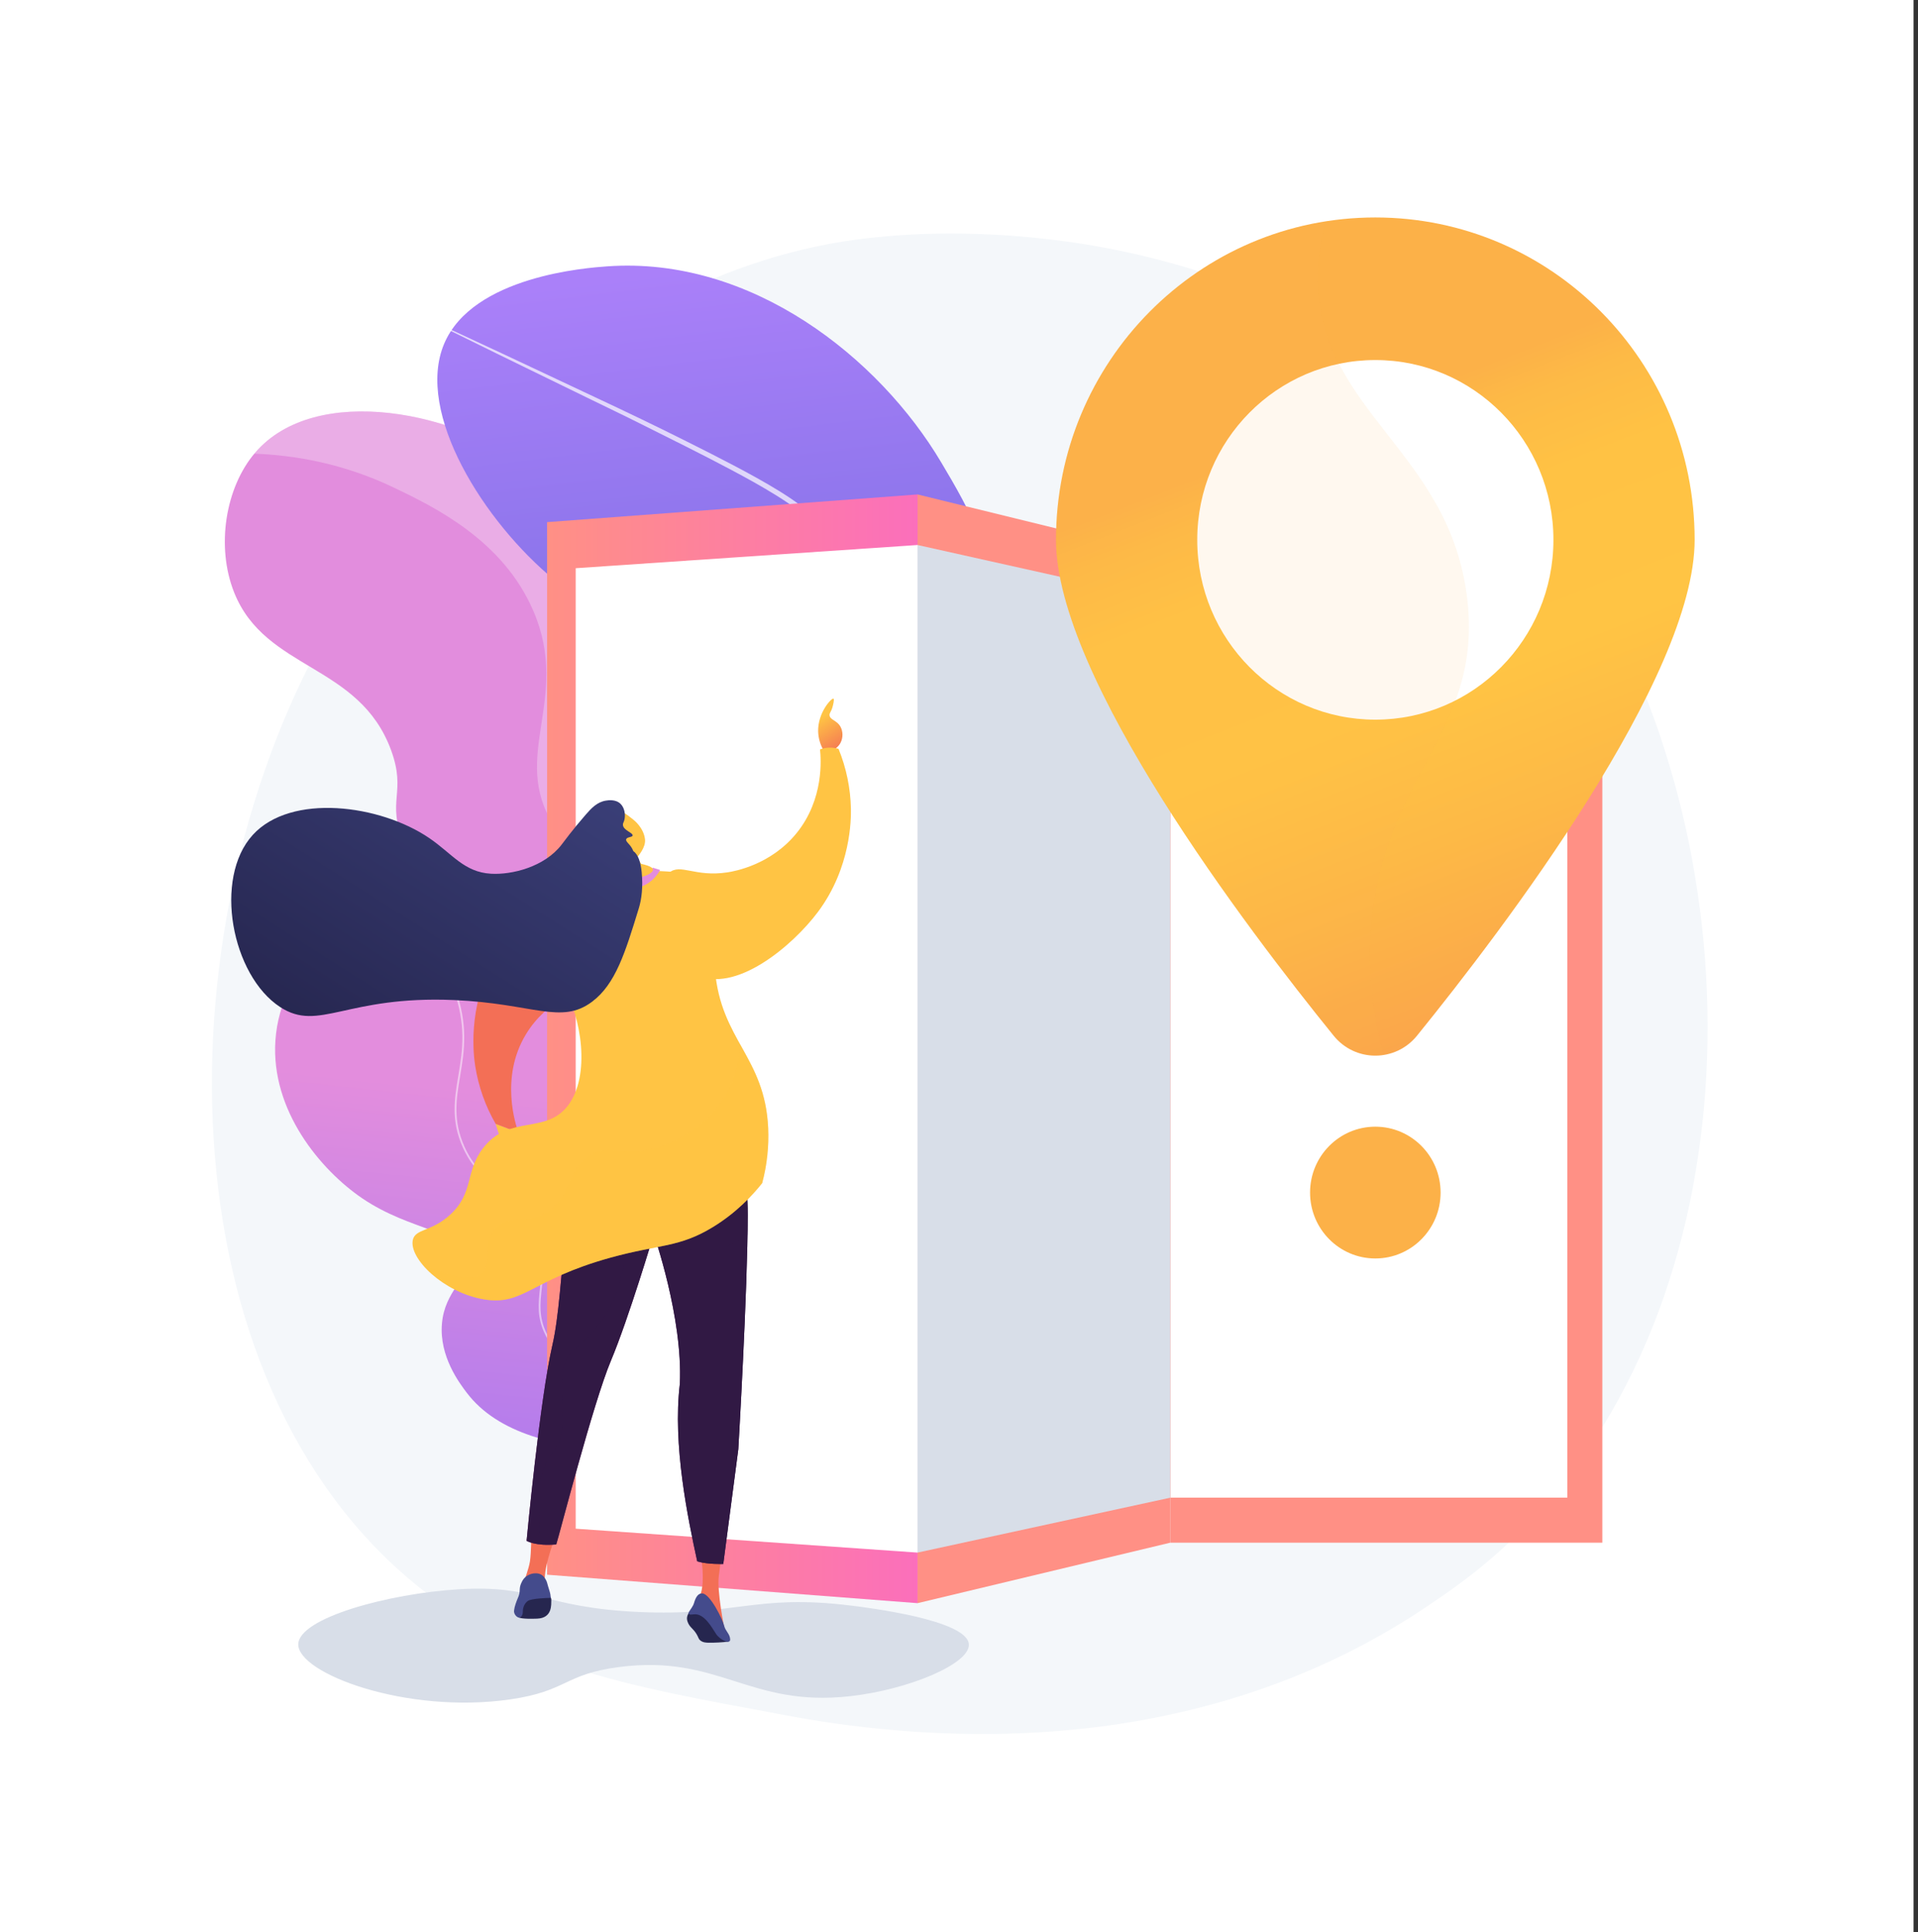 <svg width="278" height="280" viewBox="0 0 278 280" fill="none" xmlns="http://www.w3.org/2000/svg">
  <rect x="0" y="0" width="278" height="280" fill="#333333" stroke="none"/>
  <path d="M277.355 0H0V280H277.355V0Z" fill="white"/>
  <path d="M221.42 220.87C215.777 226.743 210.729 230.194 206.862 232.8C169.16 258.214 126.064 250.889 112.741 248.385C91.244 244.346 73.097 241.497 57.505 227.275C22.077 194.962 23.799 127.554 50.872 85.798C54.081 80.846 81.112 40.396 124.303 34.697C125.359 34.557 126.147 34.478 126.837 34.404C133.519 33.69 174.923 29.921 208.683 58.475C213.511 62.566 221.291 69.935 228.502 81.18C254.873 122.294 254.957 185.973 221.42 220.87Z" fill="#F4F7FA"/>
  <path d="M155.992 199.079C113.451 206.453 100.372 200.74 96.507 193.872C94.264 189.882 94.029 183.546 87.623 175.548C82.223 168.807 79.117 169.224 76.804 164.056C72.793 155.09 80.444 150.05 77.328 141.368C73.912 131.866 63.171 133.539 58.515 122.189C55.968 115.979 58.958 114.932 56.691 108.743C52.069 96.127 38.454 97.223 33.931 85.845C31.298 79.222 32.653 70.652 36.985 65.604C45.675 55.48 66.481 59.363 78.252 68.751C79.768 69.958 91.177 79.327 92.282 93.198C92.948 101.567 89.377 105.469 92.32 110.564C96.471 117.753 105.871 113.961 110 120.343C115.594 128.996 102.325 142.136 108.718 151.874C111.192 155.643 113.808 154.631 116.282 158.959C120.35 166.078 115.609 172.899 116.545 178.825C117.546 185.185 125.483 192.955 155.992 199.079Z" fill="url(#paint0_linear_154_2207)"/>
  <g style="mix-blend-mode:soft-light" opacity="0.28">
  <path d="M77.301 88.528C82.822 101.387 73.823 109.514 80.287 119.658C85.535 127.896 93.813 126.212 96.077 133.881C98.245 141.231 91.234 144.782 93.153 153.179C94.734 160.099 100.056 160.134 105.373 169.084C110.725 178.093 108.561 183.495 111.309 188.998C114.26 194.906 122.632 200.446 145.164 200.772C148.543 200.311 152.146 199.752 155.993 199.085C125.484 192.961 117.547 185.191 116.542 178.828C115.606 172.903 120.347 166.081 116.279 158.963C113.805 154.634 111.19 155.647 108.715 151.877C102.322 142.142 115.593 129 109.997 120.347C105.868 113.961 96.466 117.757 92.317 110.568C89.374 105.473 92.945 101.57 92.279 93.201C91.174 79.331 79.765 69.963 78.249 68.754C66.481 59.361 45.678 55.477 36.986 65.602C36.944 65.65 36.904 65.702 36.863 65.753C42.674 65.961 49.796 67.157 57.175 70.708C62.904 73.463 72.901 78.275 77.301 88.528Z" fill="white"/>
  </g>
  <path d="M142.309 203.513C127.921 199.815 123.836 195.34 123.204 191.581C122.17 185.429 130.462 181.637 129.351 174.626C128.073 166.551 116.006 164.874 116.378 159.564C116.78 153.828 130.986 154.235 133.918 145.973C136.576 138.482 126.328 134.124 126.407 123.244C126.502 110.254 141.175 107.205 143.751 92.417C145.512 82.32 140.415 73.737 136.415 67.001C127.417 51.844 108.924 37.109 88.001 38.602C85.147 38.806 68.49 39.995 64.363 49.855C60.181 59.849 70.165 75.678 80.38 84.066C87.781 90.146 93.986 91.235 94.316 96.02C94.757 102.472 83.775 104.831 82.735 114.234C82.184 119.206 84.709 123.453 87.193 127.63C92.824 137.099 98.316 136.746 99.122 141.993C100.224 149.173 90.291 152.106 88.086 162.847C86.516 170.5 89.88 177.17 91.781 180.928C99.177 195.578 119.1 203.968 142.309 203.513Z" fill="url(#paint1_linear_154_2207)"/>
  <g style="mix-blend-mode:soft-light" opacity="0.7">
  <path d="M59.071 44.848C68.124 49.038 77.161 53.268 86.183 57.536C90.701 59.649 95.201 61.808 99.664 64.045C101.898 65.161 104.125 66.289 106.337 67.453C108.549 68.617 110.748 69.815 112.885 71.131C113.954 71.791 115.008 72.482 116.019 73.245C116.527 73.622 117.014 74.035 117.492 74.46C117.967 74.897 118.411 75.367 118.822 75.865C119.234 76.377 119.588 76.934 119.876 77.525C120.161 78.121 120.374 78.749 120.511 79.396C120.779 80.681 120.797 82.006 120.566 83.298C120.332 84.586 119.853 85.808 119.248 86.941C118.643 88.074 117.902 89.119 117.131 90.121C115.576 92.124 113.841 93.941 112.185 95.807C110.529 97.673 108.915 99.573 107.588 101.66C106.926 102.7 106.351 103.793 105.868 104.929C105.403 106.065 105.059 107.248 104.843 108.458C104.461 110.873 104.608 113.4 105.352 115.733C105.739 116.899 106.257 118.016 106.898 119.061C107.535 120.118 108.281 121.106 109.048 122.088C109.814 123.071 110.618 124.045 111.346 125.082C111.72 125.596 112.059 126.139 112.388 126.685C112.711 127.239 113 127.813 113.253 128.404C113.765 129.589 114.101 130.844 114.249 132.128C114.396 133.407 114.393 134.699 114.238 135.977C114.089 137.256 113.776 138.511 113.307 139.709C112.827 140.896 112.226 142.03 111.512 143.091C110.122 145.219 108.395 147.063 107.188 149.204C106.577 150.259 106.157 151.415 105.947 152.619C105.764 153.828 105.791 155.06 106.027 156.259C106.265 157.462 106.692 158.618 107.292 159.685C107.911 160.752 108.64 161.751 109.467 162.664C111.103 164.525 113.012 166.176 114.561 168.2C115.335 169.207 115.999 170.322 116.449 171.528C116.887 172.741 117.111 174.021 117.109 175.312C117.111 176.603 116.879 177.883 116.425 179.089C115.962 180.291 115.276 181.376 114.6 182.427C113.924 183.477 113.272 184.544 113.087 185.742C112.863 186.932 113.141 188.171 113.692 189.251C114.261 190.331 115.062 191.289 115.967 192.127C116.88 192.966 117.86 193.728 118.896 194.405C120.975 195.764 123.191 196.913 125.459 197.937C127.727 198.96 130.044 199.878 132.386 200.725C134.727 201.573 137.096 202.358 139.474 203.085C144.237 204.553 149.053 205.834 153.89 207.029L153.882 207.063C149.035 205.91 144.205 204.672 139.427 203.246C137.034 202.542 134.661 201.775 132.308 200.947C129.955 200.117 127.623 199.223 125.337 198.212C123.051 197.202 120.812 196.073 118.698 194.715C117.637 194.035 116.633 193.268 115.697 192.423C114.762 191.572 113.922 190.59 113.316 189.449C112.726 188.309 112.414 186.967 112.65 185.668C112.738 185.017 112.984 184.404 113.259 183.825C113.533 183.246 113.88 182.71 114.211 182.175C114.884 181.119 115.54 180.062 115.977 178.916C116.404 177.764 116.618 176.542 116.61 175.313C116.606 174.083 116.388 172.865 115.965 171.712C115.516 170.565 114.9 169.493 114.137 168.531C112.626 166.574 110.719 164.938 109.04 163.05C108.181 162.11 107.423 161.081 106.777 159.98C106.142 158.859 105.687 157.643 105.432 156.377C105.175 155.106 105.14 153.8 105.329 152.517C105.545 151.238 105.984 150.008 106.627 148.884C107.246 147.759 108.003 146.737 108.755 145.733C109.507 144.729 110.269 143.743 110.949 142.71C111.633 141.687 112.21 140.596 112.668 139.452C113.113 138.309 113.41 137.112 113.551 135.891C113.829 133.452 113.599 130.928 112.606 128.688C111.651 126.424 110.034 124.509 108.485 122.539C107.711 121.55 106.945 120.536 106.282 119.445C105.609 118.352 105.065 117.183 104.659 115.963C103.872 113.508 103.714 110.877 104.111 108.335C104.335 107.069 104.693 105.831 105.177 104.642C105.674 103.464 106.267 102.331 106.95 101.254C108.313 99.103 109.946 97.167 111.613 95.291C113.279 93.416 114.999 91.6 116.514 89.639C117.267 88.658 117.981 87.647 118.555 86.565C119.128 85.484 119.572 84.342 119.785 83.156C119.995 81.968 119.977 80.75 119.731 79.569C119.486 78.394 118.964 77.296 118.211 76.367C117.827 75.898 117.411 75.456 116.967 75.044C116.512 74.636 116.047 74.238 115.553 73.869C114.575 73.122 113.541 72.435 112.488 71.782C110.38 70.473 108.196 69.273 105.997 68.103C103.799 66.932 101.578 65.799 99.352 64.676L92.66 61.329C90.433 60.206 88.18 59.141 85.94 58.042C76.965 53.686 68.005 49.298 59.059 44.879L59.071 44.848Z" fill="white"/>
  </g>
  <path d="M134.078 199.623C128.825 202.384 123.31 204.603 117.616 206.246C102.531 210.597 76.58 213.627 67.662 201.859C66.566 200.413 63.669 196.59 64.053 191.869C64.453 186.959 68.042 185.444 67.508 182.375C66.778 178.178 59.628 178.497 52.519 173.68C46.482 169.585 39.218 160.94 39.921 150.769C40.691 139.617 50.579 133.275 51.655 132.609C58.963 128.081 70.227 126.447 77.269 132.164C83.5 137.22 84.083 146.137 84.468 152.019C85.339 165.33 79.824 171.317 83.796 175.978C87.413 180.223 93.549 177.091 97.947 182.754C99.826 185.174 99.292 186.498 102.227 191.234C104.449 194.817 106.849 197.434 107.834 198.362C115.473 205.547 132.563 200.119 134.078 199.623Z" fill="url(#paint2_linear_154_2207)"/>
  <g style="mix-blend-mode:soft-light" opacity="0.5">
  <path d="M124.623 204.04C117.502 204.045 110.389 203.571 103.33 202.623C82.197 199.767 79.809 194.99 79.024 193.416C77.805 190.976 78.026 188.923 78.26 186.751C78.524 184.308 78.796 181.784 77.214 178.278C75.767 175.081 73.882 173.599 72.055 172.16C70.277 170.76 68.438 169.313 67.086 166.298C65.339 162.415 65.87 159.265 66.429 155.924C66.736 154.095 67.053 152.203 67.019 150.083C66.886 141.714 61.165 133.141 50.014 124.603L50.174 124.391C61.394 132.981 67.151 141.623 67.283 150.082C67.317 152.226 66.998 154.13 66.689 155.969C66.137 159.265 65.615 162.378 67.325 166.188C68.651 169.143 70.382 170.507 72.216 171.951C74.066 173.406 75.977 174.911 77.449 178.168C79.066 181.74 78.776 184.418 78.522 186.78C78.292 188.912 78.074 190.926 79.258 193.296C80.028 194.834 82.368 199.517 103.363 202.353C113.749 203.756 124.445 204.118 135.147 203.429L135.164 203.696C131.647 203.926 128.134 204.04 124.623 204.04Z" fill="white"/>
  </g>
  <path d="M132.993 232.344L79.295 228.22V75.672L132.993 71.657V232.344Z" fill="url(#paint3_linear_154_2207)"/>
  <path d="M83.446 221.552V82.349L132.993 78.986V225.015L83.446 221.552Z" fill="white"/>
  <path d="M169.619 223.579H232.246L232.246 80.636H169.619V223.579Z" fill="url(#paint4_linear_154_2207)"/>
  <path d="M227.169 217.048V87.065H169.619V217.048H227.169Z" fill="white"/>
  <path d="M169.619 223.579L132.993 232.344V71.657L169.619 80.635V223.579Z" fill="url(#paint5_linear_154_2207)"/>
  <path d="M132.993 225.015V78.986L169.619 87.155V217.059L132.993 225.015Z" fill="#D8DEE8"/>
  <path d="M245.627 78.24C245.627 98.206 217.92 134.64 205.38 150.106C202.26 153.955 196.427 153.955 193.307 150.106C180.767 134.642 153.06 98.206 153.06 78.24C153.06 52.435 173.782 31.516 199.343 31.516C224.905 31.516 245.627 52.435 245.627 78.24Z" fill="url(#paint6_linear_154_2207)"/>
  <path d="M199.343 104.299C213.599 104.299 225.156 92.632 225.156 78.24C225.156 63.848 213.599 52.181 199.343 52.181C185.088 52.181 173.531 63.848 173.531 78.24C173.531 92.632 185.088 104.299 199.343 104.299Z" fill="white"/>
  <g style="mix-blend-mode:multiply" opacity="0.3">
  <path style="mix-blend-mode:multiply" opacity="0.3" d="M199.139 130.921C202.073 111.396 214.846 105.151 212.654 86.717C210.126 65.458 191.48 59.796 191.03 40.875C190.968 37.904 191.343 34.939 192.143 32.079C170.001 35.571 153.06 54.908 153.06 78.24C153.06 98.206 180.767 134.64 193.307 150.106C194.165 151.166 195.283 151.982 196.55 152.472C197.817 152.962 199.189 153.109 200.53 152.898C198.286 144.349 198.218 137.047 199.139 130.921Z" fill="url(#paint7_linear_154_2207)"/>
  </g>
  <path d="M199.344 182.388C204.568 182.388 208.804 178.112 208.804 172.838C208.804 167.563 204.568 163.288 199.344 163.288C194.119 163.288 189.884 167.563 189.884 172.838C189.884 178.112 194.119 182.388 199.344 182.388Z" fill="url(#paint8_linear_154_2207)"/>
  <path d="M123.223 232.679C109.42 230.986 106.571 234.264 92.528 233.618C78.716 232.986 77.768 229.648 66.484 230.332C56.34 230.946 43.277 234.483 43.231 238.313C43.179 242.531 58.881 248.463 73.925 246.295C82.298 245.088 81.719 242.636 89.737 241.6C104.265 239.724 108.536 247.47 123.223 245.827C131.72 244.875 140.592 241.128 140.431 238.314C140.227 234.764 125.682 232.981 123.223 232.679Z" fill="#D8DEE8"/>
  <path d="M119.518 108.993C118.945 108.109 118.622 107.083 118.585 106.027C118.511 103.275 120.536 101.129 120.807 101.252C120.957 101.318 120.768 102.124 120.664 102.482C120.448 103.226 120.216 103.298 120.234 103.64C120.274 104.343 121.28 104.37 121.81 105.3C122.192 105.972 122.223 106.929 121.81 107.687C121.126 108.948 119.583 108.993 119.518 108.993Z" fill="url(#paint9_linear_154_2207)"/>
  <path d="M76.328 168.768L77.106 166.068L73.861 163.641L71.839 162.878L73.036 166.655L76.328 168.768Z" fill="url(#paint10_linear_154_2207)"/>
  <path d="M80.344 223.14C80.344 223.14 78.57 227.647 79.037 229.645C77.132 229.608 75.897 229.363 75.897 229.363C75.897 229.363 76.662 227.307 76.812 226.289C77.013 224.913 76.999 222.688 76.999 222.688L80.344 223.14Z" fill="url(#paint11_linear_154_2207)"/>
  <path d="M99.906 233.682C99.708 233.914 99.59 234.206 99.57 234.512C99.565 234.702 99.6 234.891 99.671 235.067C99.971 235.871 100.449 235.977 100.962 236.83C101.275 237.351 101.216 237.509 101.503 237.744C101.881 238.053 102.339 238.071 102.736 238.076C103.688 238.084 104.641 238.03 105.586 237.913C104.95 237.085 104.272 236.244 103.552 235.393C103.237 235.02 102.921 234.656 102.606 234.301L100.737 233.662L99.906 233.682Z" fill="#26264F"/>
  <path d="M101.463 224.503C101.463 224.503 102.533 230.141 101.171 231.72C100.012 233.299 101.732 232.173 101.732 232.173L103.787 233.984L105.019 236.134C105.019 236.134 103.885 230.616 104.187 228.426C104.489 226.237 104.641 224.759 104.641 224.759L101.463 224.503Z" fill="url(#paint12_linear_154_2207)"/>
  <path d="M105.499 162.831C105.499 162.831 108.374 165.429 108.374 176.124C108.374 186.818 107.012 210.037 107.012 210.037L104.833 226.664C104.833 226.664 102.573 226.745 101.06 226.286C99.698 220.022 97.478 209.427 98.537 200.566C98.991 190.941 94.754 178.871 94.754 178.871C94.754 178.871 91.122 191.093 88.549 197.204C85.976 203.315 81.077 222.46 80.624 223.835C77.614 224.111 76.328 223.307 76.328 223.307C76.328 223.307 78.258 202.703 80.074 194.913C81.89 187.123 81.739 168.33 84.766 162.982C91.579 160.234 105.499 162.831 105.499 162.831Z" fill="url(#paint13_linear_154_2207)"/>
  <path d="M105.499 162.831C105.499 162.831 108.374 165.429 108.374 176.124C108.374 186.818 107.012 210.037 107.012 210.037L104.833 226.664C104.833 226.664 102.573 226.745 101.06 226.286C99.698 220.022 97.478 209.427 98.537 200.566C98.991 190.941 94.754 178.871 94.754 178.871C94.754 178.871 91.122 191.093 88.549 197.204C85.976 203.315 81.077 222.46 80.624 223.835C77.614 224.111 76.328 223.307 76.328 223.307C76.328 223.307 78.258 202.703 80.074 194.913C81.89 187.123 81.739 168.33 84.766 162.982C91.579 160.234 105.499 162.831 105.499 162.831Z" fill="url(#paint14_linear_154_2207)"/>
  <path style="mix-blend-mode:multiply" opacity="0.25" d="M90.562 182.427C89.665 188.314 87.871 191.479 83.385 195.552C79.797 198.269 82.488 204.151 81.142 208.676C80.694 210.035 79.348 211.393 78.9 212.752C77.232 216.12 78.79 220.24 78.033 223.807C76.857 223.643 76.322 223.312 76.322 223.312C76.322 223.312 78.252 202.708 80.068 194.918C81.884 187.128 81.733 168.334 84.76 162.987C91.57 160.237 105.493 162.836 105.493 162.836C105.493 162.836 108.368 165.434 108.368 176.128C108.368 176.996 108.359 177.947 108.343 178.961C105.358 181.628 99.252 182.221 95.484 179.263C95.272 179.1 95.026 178.987 94.764 178.934C94.753 178.9 94.745 178.877 94.745 178.877C94.745 178.877 94.739 178.898 94.729 178.93C93.025 178.611 90.951 180.858 90.562 182.427Z" fill="url(#paint15_linear_154_2207)"/>
  <path d="M79.504 231.356C79.504 231.356 79.945 231.356 79.909 231.933C79.872 232.51 80.108 234.494 77.86 234.587C75.611 234.679 75.265 234.426 75.192 234.426C75.118 234.426 75.781 232.528 75.781 232.528L76.5 231.598L78.435 231.393L79.504 231.356Z" fill="#26264F"/>
  <path d="M74.519 233.347C74.567 232.868 74.832 232.114 75.099 231.507C75.496 230.606 75.174 230.269 75.547 229.448C75.678 229.163 75.806 228.894 76.084 228.627C76.147 228.566 76.768 227.987 77.671 228.017C77.93 228.014 78.187 228.075 78.418 228.194C78.767 228.381 78.942 228.663 79.091 228.91C79.326 229.299 79.272 229.418 79.633 230.532C79.693 230.712 79.74 230.897 79.774 231.084C79.804 231.248 79.824 231.413 79.833 231.579C79.244 231.579 76.978 231.673 76.498 232.026C76.019 232.379 75.779 232.975 75.779 233.57C75.779 234.165 75.485 234.445 75.19 234.426C74.928 234.409 74.404 233.916 74.519 233.347Z" fill="#444B8C"/>
  <path d="M101.75 230.929C101.244 230.936 100.873 231.343 100.592 232.324C100.312 233.304 98.967 234.172 100.536 233.964C102.106 233.757 103.245 236.002 103.805 236.832C104.365 237.662 105.87 238.399 105.832 237.587C105.795 236.775 105.131 236.397 104.945 235.567C104.759 234.738 102.905 230.91 101.75 230.929Z" fill="#444B8C"/>
  <path d="M75.138 164.123C74.764 163.078 72.441 156.213 76.197 149.952C79.272 144.827 84.593 143.155 85.351 142.929C89.969 141.552 92.283 143.321 93.74 141.694C96.213 138.931 93.412 129.521 87.995 127.637C81.888 125.512 74.562 133.681 71.594 139.047C67.698 146.086 68.657 153.085 68.883 154.524C69.349 157.469 70.351 160.301 71.839 162.878L75.138 164.123Z" fill="url(#paint16_linear_154_2207)"/>
  <path d="M91.085 126.309C96.536 126.088 100.74 126.176 103.114 128.573C105.622 131.103 103.088 133.96 103.632 140.579C104.466 150.712 110.862 153.188 111.343 163.469C111.463 166.165 111.169 168.863 110.474 171.469C109.07 173.234 106.773 175.725 103.382 177.808C98.448 180.838 95.586 180.31 88.499 182.268C76.912 185.471 75.877 189.287 70.129 188.313C64.32 187.332 59.224 182.396 59.84 179.686C60.209 178.063 62.55 178.523 65.246 176.048C68.721 172.857 67.381 169.811 70.023 166.387C73.818 161.463 79.104 164.473 82.337 160.205C85.609 155.888 84.311 147.381 81.554 142.744C79.753 139.715 78.982 136.166 77.449 132.99C77.262 132.607 77.189 132.177 77.239 131.752C77.487 129.684 80.903 128.562 83.489 127.74C87.434 126.478 90.636 126.327 91.085 126.309Z" fill="url(#paint17_linear_154_2207)"/>
  <path d="M95.676 126.081L94.601 125.747C94.601 125.747 94.32 127.216 90.863 127.4C88.944 127.4 87.704 126.315 87.704 126.315L86.97 126.855C86.97 126.855 88.581 128.887 91.144 128.836C94.452 128.769 95.676 126.081 95.676 126.081Z" fill="url(#paint18_linear_154_2207)"/>
  <path d="M93.487 121.611C93.279 119.997 92.016 118.963 91.74 118.743C90.586 117.817 90.35 117.723 89.954 117.647L89.413 117.565H89.353C89.036 117.585 88.082 117.959 87.913 118.081C87.362 118.473 87.768 121.251 89.441 124.699L89.639 125.575C88.18 125.834 87.819 126.099 87.808 126.311C87.782 126.771 89.378 127.357 90.859 127.395C92.714 127.443 94.684 126.64 94.647 126.037C94.632 125.793 94.281 125.493 92.934 125.198L92.302 124.302C92.494 124.067 93.64 122.8 93.487 121.611Z" fill="url(#paint19_linear_154_2207)"/>
  <path d="M91.193 121.004C90.772 120.749 90.452 121.296 90.65 121.773C90.848 122.251 91.514 122.55 91.921 122.265C92.328 121.981 91.76 121.345 91.193 121.004Z" fill="url(#paint20_linear_154_2207)"/>
  <path d="M36.645 120.995C42.184 114.927 55.074 116.591 62.223 121.465C65.546 123.729 67.25 126.405 71.176 126.629C74.16 126.8 78.907 125.668 81.407 122.403C81.723 121.992 82.982 120.268 84.874 118.094C85.708 117.135 86.537 116.235 87.823 116.032C88.15 115.98 89.236 115.805 89.954 116.51C90.536 117.084 90.679 118.081 90.507 118.801C90.404 119.231 90.27 119.277 90.29 119.556C90.343 120.347 91.77 120.688 91.691 121.091C91.634 121.375 90.891 121.271 90.763 121.628C90.623 122.02 91.436 122.357 91.79 123.342C92.447 123.786 92.862 124.89 93.005 126.367C93.216 128.54 93 130.306 92.592 131.635C90.629 138.036 89.228 142.615 85.825 145.172C81.326 148.557 77.274 145.432 65.827 144.937C50.154 144.258 46.246 149.624 40.613 145.955C33.579 141.377 30.892 127.297 36.645 120.995Z" fill="url(#paint21_linear_154_2207)"/>
  <path d="M118.855 108.608C118.995 109.932 119.467 115.789 115.466 120.734C111.728 125.355 106.431 126.278 105.448 126.428C100.687 127.154 98.634 125.083 96.97 126.494C94.147 128.889 95.646 138.597 100.758 141.211C106.519 144.159 114.883 137.078 118.55 132.172C123.362 125.736 123.359 118.674 123.335 117.216C123.273 114.234 122.665 111.29 121.541 108.532C120.663 108.264 119.723 108.29 118.862 108.607L118.855 108.608Z" fill="url(#paint22_linear_154_2207)"/>
  <path style="mix-blend-mode:multiply" opacity="0.3" d="M69.955 184.438C71.349 182.995 69.814 180.086 71.873 177.923C73.784 175.915 75.948 177.537 79.024 175.81C82.97 173.594 81.882 169.539 85.651 167.357C88.361 165.789 89.635 167.475 93.848 166.653C98.06 165.831 103.177 162.905 105.707 157.672C106.666 155.671 107.186 153.486 107.231 151.264C109.123 154.676 111.086 157.946 111.343 163.463C111.462 166.159 111.169 168.858 110.473 171.463C109.069 173.229 106.772 175.719 103.381 177.803C98.447 180.833 95.585 180.305 88.499 182.262C76.911 185.465 75.876 189.281 70.128 188.308C66.416 187.68 63.003 185.44 61.177 183.194C66.535 185.604 68.943 185.484 69.955 184.438Z" fill="url(#paint23_linear_154_2207)"/>
  <defs>
  <linearGradient id="paint0_linear_154_2207" x1="262731" y1="199507" x2="178327" y2="309172" gradientUnits="userSpaceOnUse">
  <stop stop-color="#E38DDD"/>
  <stop offset="1" stop-color="#9571F6"/>
  </linearGradient>
  <linearGradient id="paint1_linear_154_2207" x1="99.882" y1="39.036" x2="112.262" y2="140.859" gradientUnits="userSpaceOnUse">
  <stop stop-color="#AA80F9"/>
  <stop offset="1" stop-color="#6165D7"/>
  </linearGradient>
  <linearGradient id="paint2_linear_154_2207" x1="88.612" y1="160.202" x2="79.434" y2="243.483" gradientUnits="userSpaceOnUse">
  <stop stop-color="#E38DDD"/>
  <stop offset="1" stop-color="#9571F6"/>
  </linearGradient>
  <linearGradient id="paint3_linear_154_2207" x1="79.295" y1="152.001" x2="132.993" y2="152.001" gradientUnits="userSpaceOnUse">
  <stop stop-color="#FF9085"/>
  <stop offset="1" stop-color="#FB6FBB"/>
  </linearGradient>
  <linearGradient id="paint4_linear_154_2207" x1="156574" y1="218079" x2="331612" y2="415611" gradientUnits="userSpaceOnUse">
  <stop stop-color="#FF9085"/>
  <stop offset="1" stop-color="#FB6FBB"/>
  </linearGradient>
  <linearGradient id="paint5_linear_154_2207" x1="57935.8" y1="323500" x2="91248.2" y2="323547" gradientUnits="userSpaceOnUse">
  <stop stop-color="#FF9085"/>
  <stop offset="1" stop-color="#FB6FBB"/>
  </linearGradient>
  <linearGradient id="paint6_linear_154_2207" x1="193.373" y1="61.276" x2="240.758" y2="182.175" gradientUnits="userSpaceOnUse">
  <stop stop-color="#FCB148"/>
  <stop offset="0.05" stop-color="#FDBA46"/>
  <stop offset="0.14" stop-color="#FFC244"/>
  <stop offset="0.32" stop-color="#FFC444"/>
  <stop offset="0.48" stop-color="#FDB946"/>
  <stop offset="0.78" stop-color="#F99C4D"/>
  <stop offset="0.87" stop-color="#F8924F"/>
  <stop offset="1" stop-color="#F8924F"/>
  </linearGradient>
  <linearGradient id="paint7_linear_154_2207" x1="141589" y1="108683" x2="250097" y2="247014" gradientUnits="userSpaceOnUse">
  <stop stop-color="#FCB148"/>
  <stop offset="0.05" stop-color="#FDBA46"/>
  <stop offset="0.14" stop-color="#FFC244"/>
  <stop offset="0.32" stop-color="#FFC444"/>
  <stop offset="0.48" stop-color="#FDB946"/>
  <stop offset="0.78" stop-color="#F99C4D"/>
  <stop offset="0.87" stop-color="#F8924F"/>
  <stop offset="1" stop-color="#F8924F"/>
  </linearGradient>
  <linearGradient id="paint8_linear_154_2207" x1="53709.9" y1="39200.6" x2="45946.9" y2="50872.6" gradientUnits="userSpaceOnUse">
  <stop stop-color="#FCB148"/>
  <stop offset="0.05" stop-color="#FDBA46"/>
  <stop offset="0.14" stop-color="#FFC244"/>
  <stop offset="0.32" stop-color="#FFC444"/>
  <stop offset="0.48" stop-color="#FDB946"/>
  <stop offset="0.78" stop-color="#F99C4D"/>
  <stop offset="0.87" stop-color="#F8924F"/>
  <stop offset="1" stop-color="#F8924F"/>
  </linearGradient>
  <linearGradient id="paint9_linear_154_2207" x1="119.354" y1="103.794" x2="122.517" y2="108.862" gradientUnits="userSpaceOnUse">
  <stop stop-color="#FFC444"/>
  <stop offset="1" stop-color="#F36F56"/>
  </linearGradient>
  <linearGradient id="paint10_linear_154_2207" x1="18759.3" y1="12969.1" x2="18865.3" y2="13163.9" gradientUnits="userSpaceOnUse">
  <stop stop-color="#FFC444"/>
  <stop offset="1" stop-color="#F36F56"/>
  </linearGradient>
  <linearGradient id="paint11_linear_154_2207" x1="-9861.31" y1="21491.1" x2="-9861.31" y2="20734.6" gradientUnits="userSpaceOnUse">
  <stop stop-color="#FFC444"/>
  <stop offset="1" stop-color="#F36F56"/>
  </linearGradient>
  <linearGradient id="paint12_linear_154_2207" x1="-8031.47" y1="36138.3" x2="-8031.47" y2="34614.4" gradientUnits="userSpaceOnUse">
  <stop stop-color="#FFC444"/>
  <stop offset="1" stop-color="#F36F56"/>
  </linearGradient>
  <linearGradient id="paint13_linear_154_2207" x1="108.374" y1="194.197" x2="76.329" y2="194.197" gradientUnits="userSpaceOnUse">
  <stop stop-color="#311944"/>
  <stop offset="1" stop-color="#893976"/>
  </linearGradient>
  <linearGradient id="paint14_linear_154_2207" x1="58959.1" y1="146528" x2="81377.9" y2="165107" gradientUnits="userSpaceOnUse">
  <stop stop-color="#311944"/>
  <stop offset="1" stop-color="#893976"/>
  </linearGradient>
  <linearGradient id="paint15_linear_154_2207" x1="62855.3" y1="135575" x2="84443.7" y2="154292" gradientUnits="userSpaceOnUse">
  <stop stop-color="#311944"/>
  <stop offset="1" stop-color="#893976"/>
  </linearGradient>
  <linearGradient id="paint16_linear_154_2207" x1="-12192.4" y1="113572" x2="-944.956" y2="90955" gradientUnits="userSpaceOnUse">
  <stop stop-color="#FFC444"/>
  <stop offset="1" stop-color="#F36F56"/>
  </linearGradient>
  <linearGradient id="paint17_linear_154_2207" x1="162213" y1="105709" x2="185094" y2="144702" gradientUnits="userSpaceOnUse">
  <stop stop-color="#FFC444"/>
  <stop offset="1" stop-color="#F36F56"/>
  </linearGradient>
  <linearGradient id="paint18_linear_154_2207" x1="-17587.5" y1="5104.26" x2="-17679.7" y2="5517.6" gradientUnits="userSpaceOnUse">
  <stop stop-color="#E38DDD"/>
  <stop offset="1" stop-color="#9571F6"/>
  </linearGradient>
  <linearGradient id="paint19_linear_154_2207" x1="-14571.4" y1="15807.2" x2="-13813.9" y2="16675.5" gradientUnits="userSpaceOnUse">
  <stop stop-color="#FFC444"/>
  <stop offset="1" stop-color="#F36F56"/>
  </linearGradient>
  <linearGradient id="paint20_linear_154_2207" x1="-2531.59" y1="1466.17" x2="-2476.84" y2="1643.2" gradientUnits="userSpaceOnUse">
  <stop stop-color="#FFC444"/>
  <stop offset="1" stop-color="#F36F56"/>
  </linearGradient>
  <linearGradient id="paint21_linear_154_2207" x1="92.042" y1="84.156" x2="47.86" y2="153.718" gradientUnits="userSpaceOnUse">
  <stop stop-color="#444B8C"/>
  <stop offset="1" stop-color="#26264F"/>
  </linearGradient>
  <linearGradient id="paint22_linear_154_2207" x1="86393.9" y1="57568.5" x2="98534.8" y2="78233.1" gradientUnits="userSpaceOnUse">
  <stop stop-color="#FFC444"/>
  <stop offset="1" stop-color="#F36F56"/>
  </linearGradient>
  <linearGradient id="paint23_linear_154_2207" x1="155447" y1="64119.9" x2="165441" y2="91847.3" gradientUnits="userSpaceOnUse">
  <stop stop-color="#FFC444"/>
  <stop offset="1" stop-color="#F36F56"/>
  </linearGradient>
  </defs>
</svg>